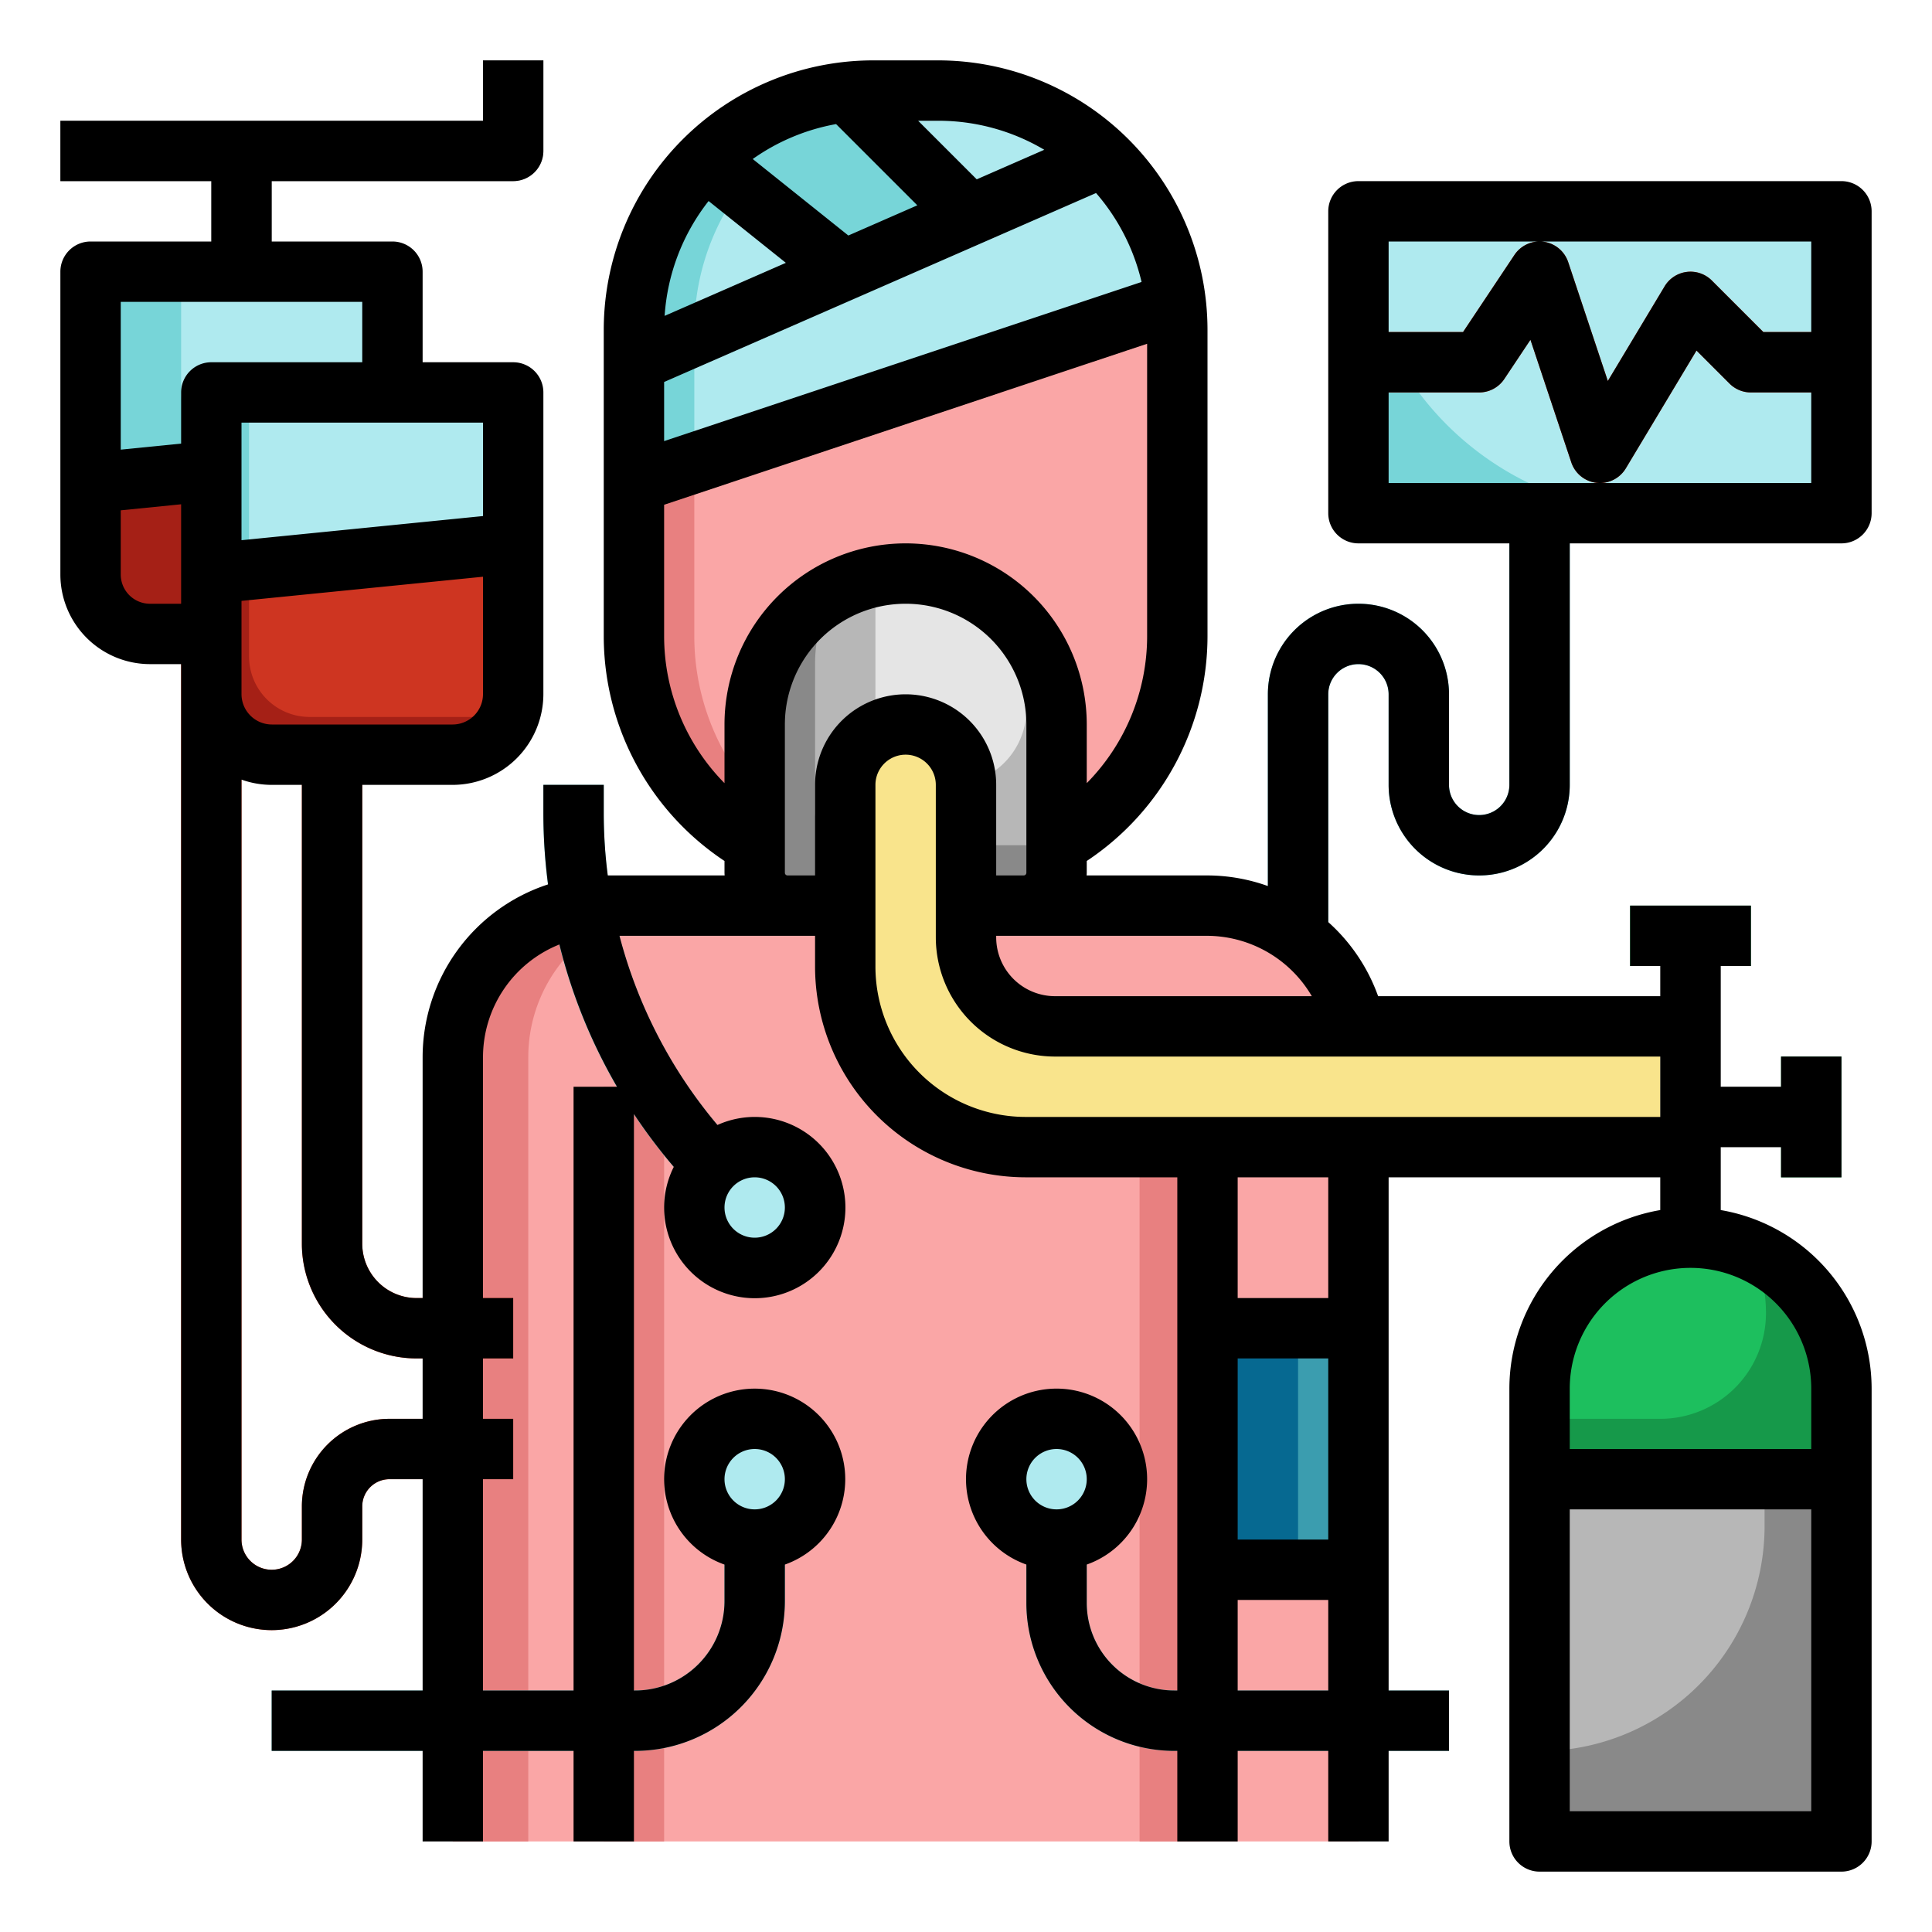 <svg id="filled_outline" height="512" viewBox="0 0 512 512" width="512" xmlns="http://www.w3.org/2000/svg" data-name="filled outline"><path d="m352 258.315h-16v-74.315a24 24 0 0 1 48 0v24a8 8 0 0 0 16 0v-80h16v80a24 24 0 0 1 -48 0v-24a8 8 0 0 0 -16 0z" fill="#4abdcc"/><path d="m128 16v16h-112v16h40v33.7h16v-33.7h64a8 8 0 0 0 8-8v-24z" fill="#b7b7b7"/><path d="m24 72h80a0 0 0 0 1 0 0v80.259a15.741 15.741 0 0 1 -15.741 15.741h-48.518a15.741 15.741 0 0 1 -15.741-15.741v-80.259a0 0 0 0 1 0 0z" fill="#afeaef"/><path d="m63.741 119.677a15.741 15.741 0 0 1 -15.741-15.741v-31.936h-24v80.259a15.74 15.74 0 0 0 15.741 15.741h48.518a15.74 15.74 0 0 0 15.741-15.741v-32.582z" fill="#77d5d8"/><rect fill="#faa6a6" height="208" rx="63.364" width="144" x="168" y="24"/><path d="m184 168.636v-81.272a63.364 63.364 0 0 1 63.364-63.364h-16a63.364 63.364 0 0 0 -63.364 63.364v81.272a63.364 63.364 0 0 0 63.364 63.364h16a63.364 63.364 0 0 1 -63.364-63.364z" fill="#e88080"/><path d="m360 488-.826-216a40.158 40.158 0 0 0 -39.317-32h-159.714a40.143 40.143 0 0 0 -40.143 40.143v207.857z" fill="#faa6a6"/><path d="m180.143 240h-20a40.143 40.143 0 0 0 -40.143 40.143v207.857h20v-207.857a40.143 40.143 0 0 1 40.143-40.143z" fill="#e88080"/><path d="m208.708 240a8.708 8.708 0 0 1 -8.708-8.708v-39.292a40 40 0 0 1 40-40 40 40 0 0 1 40 40v39.292a8.708 8.708 0 0 1 -8.708 8.708z" fill="#e5e5e5"/><path d="m272 168v20a20 20 0 0 1 -20 20 20 20 0 0 1 -20-20v-35.2a40.011 40.011 0 0 0 -32 39.2v39.292a8.708 8.708 0 0 0 8.708 8.708h62.584a8.708 8.708 0 0 0 8.708-8.708v-39.292a39.819 39.819 0 0 0 -8-24z" fill="#b7b7b7"/><path d="m272 224h-47.292a8.708 8.708 0 0 1 -8.708-8.708v-39.292a39.821 39.821 0 0 1 4.866-19.134 39.992 39.992 0 0 0 -20.866 35.134v39.292a8.708 8.708 0 0 0 8.708 8.708h62.584a8.708 8.708 0 0 0 8.708-8.708v-7.292z" fill="#898989"/><path d="m448 272h-168.409a23.591 23.591 0 0 1 -23.591-23.591v-40.409a16 16 0 0 0 -16-16 16 16 0 0 0 -16 16v48.186a47.814 47.814 0 0 0 47.814 47.814h176.186z" fill="#f9e48c"/><path d="m160 288h16v200h-16z" fill="#e88080"/><path d="m302 304h16v184h-16z" fill="#e88080"/><path d="m318 352h42v64h-42z" fill="#066991"/><path d="m344 352h16v64h-16z" fill="#3b9daf"/><path d="m480 288h-24v-40h-16v88h16v-32h24z" fill="#b7b7b7"/><path d="m448 328a40 40 0 0 1 40 40v120a0 0 0 0 1 0 0h-80a0 0 0 0 1 0 0v-120a40 40 0 0 1 40-40z" fill="#1dbf5e"/><path d="m464.456 331.544a39.834 39.834 0 0 1 3.544 16.456 28 28 0 0 1 -28 28h-32v112h80v-120a40 40 0 0 0 -23.544-36.456z" fill="#16994a"/><path d="m408 394h80v94h-80z" fill="#b7b7b7"/><path d="m467.631 394v10.426a59.631 59.631 0 0 1 -59.631 59.631v23.943h80v-94z" fill="#898989"/><path d="m472 280h16v32h-16z" fill="#16994a"/><path d="m432 240h32v16h-32z" fill="#16994a"/><path d="m248.636 24h-17.272a63.364 63.364 0 0 0 -63.364 63.364v40.636l143.578-47.859a63.363 63.363 0 0 0 -62.942-56.141z" fill="#afeaef"/><path d="m184 87.364a63.364 63.364 0 0 1 63.364-63.364h-16a63.364 63.364 0 0 0 -63.364 63.364v40.636l16-5.333z" fill="#77d5d8"/><path d="m257.043 57.043-32.653-32.653a63.152 63.152 0 0 0 -37.539 17.891l36.745 29.4z" fill="#77d5d8"/><path d="m251.385 51.385-28.833 12.615-31.69-25.352q-2.082 1.732-4.011 3.633l36.745 29.4 33.447-14.634z" fill="#4abdcc"/><path d="m285.99 36.208-34.6 15.178 5.657 5.657 35.353-15.47a63.672 63.672 0 0 0 -6.41-5.365z" fill="#77d5d8"/><path d="m168 87.364v8.636l55.596-24.323-5.336-4.269-41.856 18.311z" fill="#77d5d8"/><path d="m72 432a24.028 24.028 0 0 1 -24-24v-249.691h16v249.691a8 8 0 0 0 16 0v-8.793a23.232 23.232 0 0 1 23.207-23.207h32.793v16h-32.793a7.215 7.215 0 0 0 -7.207 7.207v8.793a24.028 24.028 0 0 1 -24 24z" fill="#f44a2a"/><path d="m136 360h-25.6a30.429 30.429 0 0 1 -30.4-30.395v-137.605h16v137.605a14.411 14.411 0 0 0 14.4 14.395h25.6z" fill="#f44a2a"/><g fill="#afeaef"><circle cx="200" cy="320" r="16"/><circle cx="200" cy="392" r="16"/><circle cx="280" cy="392" r="16"/></g><g fill="#77d5d8"><path d="m186.343 317.657a143.623 143.623 0 0 1 -42.343-102.225v-7.432h16v7.432a127.724 127.724 0 0 0 37.657 90.911z"/><path d="m384 464h-72.833a39.211 39.211 0 0 1 -39.167-39.167v-24.833h16v24.833a23.194 23.194 0 0 0 23.167 23.167h72.833z"/><path d="m168.329 464h-96.329v-16h96.329a23.7 23.7 0 0 0 23.671-23.671v-24.329h16v24.329a39.715 39.715 0 0 1 -39.671 39.671z"/><path d="m360 56h128v80h-128z"/></g><path d="m360 56h128a0 0 0 0 1 0 0v80a0 0 0 0 1 0 0h-48a80 80 0 0 1 -80-80 0 0 0 0 1 0 0z" fill="#afeaef"/><path d="m424 128a8 8 0 0 1 -7.592-5.47l-10.825-32.482-6.927 10.39a8 8 0 0 1 -6.656 3.562h-32v-16h27.719l13.625-20.438a8 8 0 0 1 14.246 1.908l10.5 31.5 15.05-25.086a8 8 0 0 1 12.517-1.541l13.656 13.657h20.687v16h-24a8 8 0 0 1 -5.657-2.343l-8.755-8.757-18.728 31.216a8 8 0 0 1 -6.86 3.884z" fill="#f44a2a"/><path d="m24 128v24.259a15.74 15.74 0 0 0 15.741 15.741h48.518a15.74 15.74 0 0 0 15.741-15.741v-32.259z" fill="#a52016"/><path d="m56 104h80a0 0 0 0 1 0 0v79.949a16.051 16.051 0 0 1 -16.051 16.051h-47.9a16.051 16.051 0 0 1 -16.049-16.051v-79.949a0 0 0 0 1 0 0z" fill="#afeaef"/><path d="m66 183.949v-79.949h-10v79.949a16.052 16.052 0 0 0 16.051 16.051h10a16.052 16.052 0 0 1 -16.051-16.051z" fill="#77d5d8"/><path d="m56 183.949a16.052 16.052 0 0 0 16.051 16.051h47.9a16.052 16.052 0 0 0 16.049-16.051v-39.949l-80 8z" fill="#ce3521"/><path d="m129.949 190h-47.9a16.052 16.052 0 0 1 -16.049-16.051v-22.949l-10 1v31.949a16.052 16.052 0 0 0 16.051 16.051h47.9a16.046 16.046 0 0 0 15.18-10.871 15.977 15.977 0 0 1 -5.182.871z" fill="#a52016"/><path d="m488 48h-128a8 8 0 0 0 -8 8v80a8 8 0 0 0 8 8h40v64a8 8 0 0 1 -16 0v-24a24 24 0 0 0 -48 0v50.812a47.755 47.755 0 0 0 -16.143-2.812h-31.893c.01-.237.036-.469.036-.708v-3.123a71.584 71.584 0 0 0 32-59.532v-81.274a71.445 71.445 0 0 0 -71.363-71.363h-17.274a71.445 71.445 0 0 0 -71.363 71.363v81.274a71.584 71.584 0 0 0 32 59.532v3.123c0 .239.026.471.036.708h-30.966a129.528 129.528 0 0 1 -1.07-16.568v-7.432h-16v7.432a145.476 145.476 0 0 0 1.244 18.939 48.221 48.221 0 0 0 -33.244 45.773v63.856h-1.6a14.411 14.411 0 0 1 -14.4-14.395v-121.605h23.948a24.08 24.08 0 0 0 24.052-24.052v-79.948a8 8 0 0 0 -8-8h-24v-24a8 8 0 0 0 -8-8h-32v-16h64a8 8 0 0 0 8-8v-24h-16v16h-112v16h40v16h-32a8 8 0 0 0 -8 8v80.259a23.768 23.768 0 0 0 23.741 23.741h8.259v232a24 24 0 0 0 48 0v-8.793a7.216 7.216 0 0 1 7.207-7.207h8.793v56h-40v16h40v24h16v-24h24v24h16v-24h.329a39.715 39.715 0 0 0 39.671-39.671v-9.7a24 24 0 1 0 -16 0v9.7a23.7 23.7 0 0 1 -23.671 23.671h-.329v-152.769a145.171 145.171 0 0 0 10.562 14 24.021 24.021 0 1 0 11.57-11.1 128.024 128.024 0 0 1 -25.961-50.131h51.829v8.186a55.877 55.877 0 0 0 55.815 55.814h40.185v136h-.833a23.194 23.194 0 0 1 -23.167-23.167v-10.209a24 24 0 1 0 -16 0v10.209a39.211 39.211 0 0 0 39.167 39.167h.833v24h16v-24h24v24h16v-24h16v-16h-16v-136h72v8.679a48.069 48.069 0 0 0 -40 47.321v120a8 8 0 0 0 8 8h80a8 8 0 0 0 8-8v-120a48.068 48.068 0 0 0 -40-47.321v-16.679h16v8h16v-32h-16v8h-16v-32h8v-16h-32v16h8v8h-74.784a48.079 48.079 0 0 0 -13.216-19.639v-60.361a8 8 0 0 1 16 0v24a24 24 0 0 0 48 0v-64h72a8 8 0 0 0 8-8v-80a8 8 0 0 0 -8-8zm-288 336a8 8 0 1 1 -8 8 8.009 8.009 0 0 1 8-8zm-80.052-192h-47.9a8.061 8.061 0 0 1 -8.048-8.052v-24.708l64-6.4v31.108a8.061 8.061 0 0 1 -8.052 8.052zm8.052-55.24-64 6.4v-31.16h64zm-32-56.76v16h-40a8 8 0 0 0 -8 8v13.56l-16 1.6v-39.16zm-64 72.259v-17.019l16-1.6v26.36h-8.259a7.75 7.75 0 0 1 -7.741-7.741zm71.207 223.741a23.232 23.232 0 0 0 -23.207 23.207v8.793a8 8 0 0 1 -16 0v-201.391a23.933 23.933 0 0 0 8.052 1.391h7.948v121.605a30.429 30.429 0 0 0 30.4 30.395h1.6v16zm48.793-88v160h-24v-56h8v-16h-8v-16h8v-16h-8v-63.856a32.189 32.189 0 0 1 20.247-29.852 143.632 143.632 0 0 0 15.267 37.708zm56 32a8 8 0 1 1 -8-8 8.009 8.009 0 0 1 8 8zm72 64a8 8 0 1 1 -8 8 8.009 8.009 0 0 1 8-8zm22.527-309.276-126.527 42.176v-15.668l114.464-50.078a55.226 55.226 0 0 1 12.063 23.57zm-59.427-20.312-18.279 8-25.337-20.27a55.066 55.066 0 0 1 22.086-9.257zm33.645-14.72-17.9 7.833-15.53-15.525h5.322a55.018 55.018 0 0 1 28.106 7.692zm-88.958 13.583 20.473 16.379-32.126 14.055a55.064 55.064 0 0 1 11.653-30.434zm-11.787 115.362v-34.87l128-42.667v77.537a55.509 55.509 0 0 1 -16 38.908v-15.545a48 48 0 0 0 -96 0v15.545a55.509 55.509 0 0 1 -16-38.908zm32.708 63.363a.709.709 0 0 1 -.708-.708v-39.292a32 32 0 0 1 64 0v39.292a.708.708 0 0 1 -.708.708h-7.292v-24a24 24 0 0 0 -48 0v24zm143.292 176h-24v-48h24zm-24 40v-24h24v24zm24-104h-24v-32h24zm64 136v-80h64v80zm64-112v16h-64v-16a32 32 0 0 1 64 0zm-40-72h-168.185a39.859 39.859 0 0 1 -39.815-39.814v-48.186a8 8 0 0 1 16 0v40.409a31.627 31.627 0 0 0 31.591 31.591h160.409zm-160.409-32a15.609 15.609 0 0 1 -15.591-15.591v-.409h55.857a32.286 32.286 0 0 1 27.789 16zm200.409-200v24h-12.686l-13.657-13.657a8 8 0 0 0 -12.517 1.541l-15.051 25.085-10.5-31.5a8 8 0 0 0 -14.246-1.908l-13.624 20.439h-19.719v-24zm-56 64h-56v-24h24a8 8 0 0 0 6.656-3.562l6.927-10.39 10.827 32.482a8 8 0 0 0 14.45 1.586l18.728-31.216 8.755 8.755a8 8 0 0 0 5.657 2.345h16v24z"/></svg>